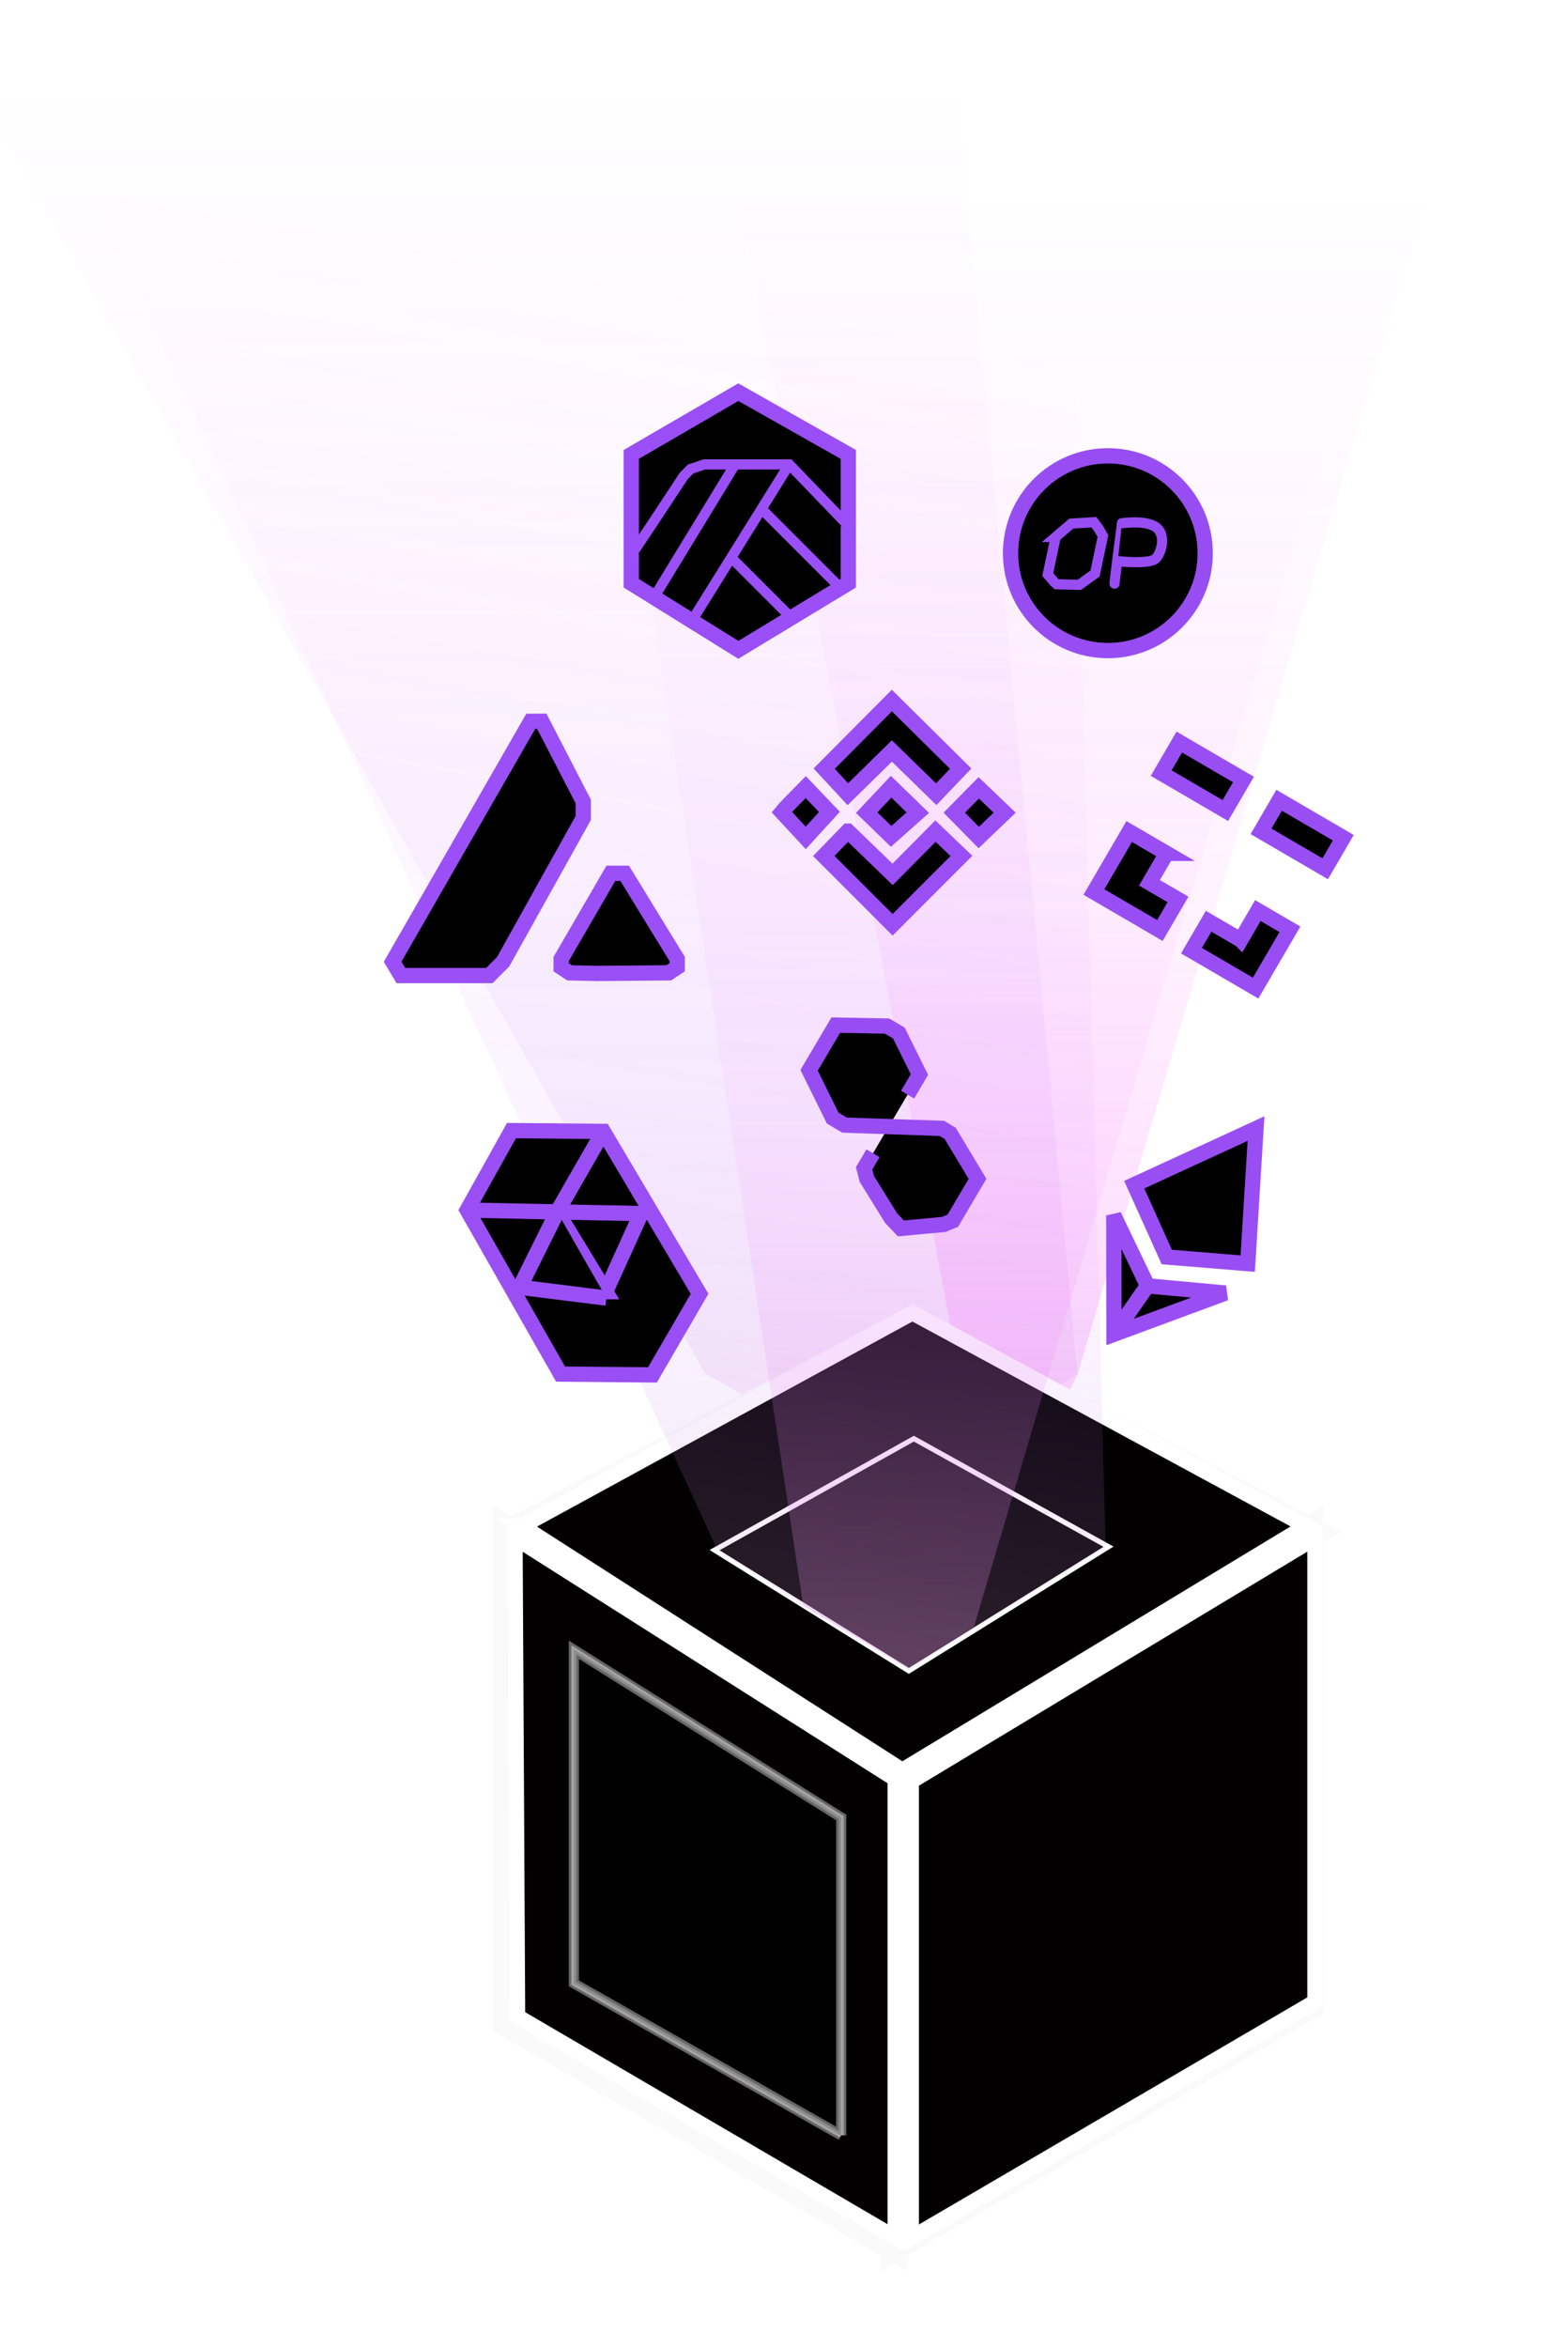 <svg width="308" height="461" xmlns="http://www.w3.org/2000/svg">
 <defs>
  <filter color-interpolation-filters="sRGB" filterUnits="userSpaceOnUse" height="503.441" width="354.466" y="51.635" x="254.939" id="filter0_f_11_355">
   <feGaussianBlur stdDeviation="10"/>
  </filter>
  <linearGradient y2="1.417" x2="0.251" y1="0.107" x1="0.251" id="paint0_linear_11_355">
   <stop stop-opacity="0.01" stop-color="#FA7DFD"/>
   <stop stop-opacity="0.24" stop-color="#C37BFC" offset="0.494"/>
   <stop stop-color="#FBF079" offset="1"/>
  </linearGradient>
  <linearGradient y2="1.083" x2="-0.192" y1="0.112" x1="-0.192" id="paint1_linear_11_355">
   <stop stop-opacity="0.01" stop-color="#F37DFD"/>
   <stop stop-opacity="0.24" stop-color="#F97BFC" offset="0.494"/>
   <stop stop-color="#F879FB" offset="1"/>
  </linearGradient>
  <linearGradient y2="1.182" x2="-0.192" y1="0.122" x1="-0.192" id="paint2_linear_11_355">
   <stop stop-opacity="0.01" stop-color="#F37DFD"/>
   <stop stop-opacity="0.24" stop-color="#F97BFC" offset="0.494"/>
   <stop stop-color="#D9A0DA" offset="1"/>
  </linearGradient>
  <linearGradient y2="1.355" x2="0.11" y1="0.116" x1="0.262" id="paint3_linear_11_355">
   <stop stop-opacity="0.01" stop-color="#FA7DFD"/>
   <stop stop-opacity="0.24" stop-color="#C37BFC" offset="0.494"/>
   <stop stop-color="#FBF079" offset="1"/>
  </linearGradient>
 </defs>
 <g>
  <title>background</title>
  <rect fill="none" id="canvas_background" height="463" width="310" y="-1" x="-1"/>
 </g>
 <g>
  <title>Layer 1</title>
  <g id="svg_1" filter="url(#filter0_f_11_355)">
   <path id="svg_2" stroke="#F9FAF9" fill="#020001" d="m176.289,439.991l80.141,-46.619l0,-91.556l-80.141,48.035l0,90.14z"/>
   <path id="svg_3" stroke-width="7" stroke="#F9FAF9" fill="#020001" d="m176.289,439.991l80.141,-46.619l0,-91.556l-80.141,48.035l0,90.14z"/>
   <path id="svg_4" stroke="#F9FAF9" fill="#020001" d="m174.905,439.991l-74.614,-43.258l0,-94.917l74.614,47.718l0,90.457z"/>
   <path id="svg_5" stroke-width="7" stroke="#F9FAF9" fill="#020001" d="m174.905,439.991l-74.614,-43.258l0,-94.917l74.614,47.718l0,90.457z"/>
   <path id="svg_6" stroke="#F9FAF9" d="m163.854,419.264l-52.506,-29.847l0,-65.493l52.506,32.925l0,62.415z" opacity="0.4"/>
   <path id="svg_7" stroke="#F9FAF9" d="m163.854,419.264l-52.506,-29.847l0,-65.493l52.506,32.925l0,62.415z" opacity="0.4"/>
   <path id="svg_8" fill="url(#paint0_linear_11_355)" d="m177.877,292.142l-39.384,-22.48l-162.554,-287.027l208.738,0l26.958,287.027l-33.758,22.48z" opacity="0.405"/>
   <path id="svg_9" fill="url(#paint1_linear_11_355)" d="m211.636,269.954l78.769,-266.267l-151.911,0l56.263,299.55l16.879,-33.283z" opacity="0.405"/>
   <path id="svg_10" stroke-width="7" stroke="#F9FAF9" fill="#020001" d="m100.291,301.689l78.42,-41.325l77.717,40.635l-79.712,49.178l-76.425,-48.488z"/>
   <path id="svg_11" stroke="#F9FAF9" fill="#020001" d="m138.98,304.357l39.144,-21.885l38.234,21.213l-39.222,24.385l-38.156,-23.713z"/>
  </g>
  <path id="svg_12" stroke="white" fill="#020001" d="m177.668,439.991l80.141,-46.619l0,-91.556l-80.141,48.035l0,90.14z"/>
  <path id="svg_13" stroke-width="3" stroke="white" fill="#020001" d="m179,439.382l79.294,-46.351l0,-91.031l-79.294,47.759l0,89.623z"/>
  <path id="svg_14" stroke="white" fill="#020001" d="m176.284,439.991l-74.614,-43.258l0,-94.917l74.614,47.718l0,90.457z"/>
  <path id="svg_15" stroke-width="3" stroke="white" fill="#020001" d="m175.843,439.323l-74.176,-43.384l-0.509,-93.999l74.685,47.364l0,90.019z"/>
  <path id="svg_16" stroke="white" d="m165.233,419.264l-52.506,-29.847l0,-65.493l52.506,32.925l0,62.415z" opacity="0.4"/>
  <path id="svg_17" stroke-width="2" stroke="white" d="m165.233,419.264l-52.506,-29.847l0,-65.493l52.506,32.925l0,62.415z" opacity="0.4"/>
  <path id="svg_18" stroke-width="3" stroke="white" fill="#020001" d="m102.543,299.635l76.679,-41.867l77.3,41.867l-79.295,47.946l-74.684,-47.946z"/>
  <path id="svg_19" stroke="white" fill="#020001" d="m140.361,304.357l39.144,-21.885l38.234,21.213l-39.222,24.385l-38.156,-23.713z"/>
  <path id="svg_20" fill="url(#paint2_linear_11_355)" d="m191.304,319.432l78.769,-266.267l-151.911,0l39.61,262.098l20.647,12.22l12.885,-8.051z" opacity="0.405"/>
  <path id="svg_21" fill="url(#paint3_linear_11_355)" d="m178.419,327.904l-20.648,-12.642l-16.855,-10.955l-139.369,-302.55l208.057,16.839l7.582,285.289l-38.767,24.019z" opacity="0.405"/>
  <path id="svg_22" stroke-width="3" stroke="#9A4EF5" d="m145.031,77l-21.031,12.221l0,25.293l21.031,13.074l21.599,-13.074l0,-25.293l-21.599,-12.221z"/>
  <path id="svg_23" stroke-width="2" stroke="#9B4FF6" d="m124,108.918c0.358,-0.364 7.02,-10.458 10.306,-15.459l1.344,-1.364l2.688,-0.909l16.693,0l0.443,0.443l11.083,11.526"/>
  <path id="svg_24" stroke-width="2" stroke="#9B4FF6" d="m128.434,117.34l15.958,-26.154"/>
  <path id="svg_25" stroke-width="2" stroke="#9B4FF6" d="m135.969,121.773l19.062,-30.587"/>
  <path id="svg_26" stroke-width="2" stroke="#9B4FF6" d="m143.506,109.361l11.969,11.969"/>
  <path id="svg_27" stroke-width="2" stroke="#9B4FF6" d="m149.711,100.052l15.072,15.072"/>
  <path id="svg_28" stroke="#9B4FF6" d="m155.031,91.186l11.969,11.969"/>
  <path id="svg_29" stroke-width="3" stroke="#9B4FF6" d="m77.123,188.834l27.134,-47.212l2.17,0l8.14,15.737l0,3.256l-15.737,28.219l-2.713,2.714l-17.366,0l-1.628,-2.714z"/>
  <path id="svg_30" stroke-width="3" stroke="#9B4FF6" d="m110.227,188.292l0,1.628l1.628,1.085l5.625,0.127l13.911,-0.127l1.628,-1.085l0,-1.628l-10.311,-16.823l-1.085,0l-1.628,0l-9.768,16.823z"/>
  <path id="svg_31" stroke-width="3" stroke="#994EF4" d="m243.711,184.556l-6.304,-3.675l-3.368,5.777l12.607,7.35l6.736,-11.554l-6.303,-3.675l-3.368,5.777z"/>
  <path id="svg_32" stroke-width="3" stroke="#994EF4" d="m229.157,167.554l-7.354,-4.287l-6.924,11.875l12.958,7.554l3.555,-6.098l-5.603,-3.267l3.368,-5.777z"/>
  <path id="svg_33" stroke-width="3" stroke="#994EF4" d="m247.701,163.229l3.555,-6.098l12.607,7.35l-3.555,6.098l-12.607,-7.35z"/>
  <path id="svg_34" stroke-width="3" stroke="#994EF4" d="m228.089,151.796l3.556,-6.098l12.607,7.35l-3.556,6.098l-12.607,-7.35z"/>
  <path id="svg_35" stroke-width="3" stroke="#994EF3" d="m225.424,252.474l-6.645,-13.835l0.039,23.337l21.889,-8.093l-15.283,-1.409z"/>
  <path id="svg_36" stroke-width="3" stroke="#994EF3" d="m218.919,261.761l6.606,-9.502"/>
  <path id="svg_37" stroke-width="3" stroke="#994EF3" d="m246.718,221.588l-23.922,11.016l6.39,14.201l15.903,1.298l1.629,-26.515z"/>
  <path id="svg_38" stroke-width="3" stroke="#984DF3" d="m178.278,214.924l2.329,-3.945l-4.051,-8.156l-2.301,-1.359l-10.085,-0.19l-5.241,8.876l4.65,9.396l2.301,1.358l19.124,0.651l1.643,0.971l5.367,8.932l-4.853,8.219l-1.763,0.732l-8.44,0.78l-1.913,-2.016l-4.769,-7.692l-0.539,-2.092l1.747,-2.959"/>
  <path id="svg_39" stroke-width="3" stroke="#9A4FF5" d="m192.254,154.687l-4.803,4.877l4.803,4.876l5.097,-4.876l-5.097,-4.877z"/>
  <path id="svg_40" stroke-width="3" stroke="#9A4FF5" d="m175.041,154.465l-4.803,5.098l4.803,4.655l5.245,-4.655l-5.245,-5.098z"/>
  <path id="svg_41" stroke-width="3" stroke="#9A4FF5" d="m166.543,163.184l-4.729,4.876l13.521,13.52l13.521,-13.52l-5.098,-4.876l-8.423,8.496l-8.792,-8.496z"/>
  <path id="svg_42" stroke-width="3" stroke="#9A4FF5" d="m166.543,155.943l-4.654,-5.024l13.299,-13.373l13.52,13.373l-4.802,5.024l-8.718,-8.496l-8.645,8.496z"/>
  <path id="svg_43" stroke-width="3" stroke="#9A4FF5" d="m158.27,154.539c-1.503,1.527 -4.552,4.64 -4.729,4.876l4.729,5.098l4.654,-5.098l-4.654,-4.876z"/>
  <path id="svg_44" stroke-width="3" stroke="#9A4FF5" d="m100.467,221.988l-8.703,15.601l18.348,32.206l18.047,0.157l9.256,-15.92l-18.902,-31.886l-18.046,-0.158z"/>
  <path id="svg_45" stroke-width="3" stroke="#9A4FF5" d="m91.764,237.589l17.677,0.37l9.072,-15.814"/>
  <path id="svg_46" stroke-width="3" stroke="#9A4FF5" d="m118.972,253.611l-9.529,-15.652l16.493,0.317l-6.964,15.335z"/>
  <path id="svg_47" stroke-width="3" stroke="#9A4FF5" d="m109.441,237.96l-7.342,14.788l17.025,2.128"/>
  <circle id="svg_48" stroke-width="3" stroke="#984DF3" r="19.119" cy="108.619" cx="217.619"/>
  <path id="svg_49" stroke-width="2" stroke="#984DF3" d="m207.368,105.425l-1.558,7.372l1.309,1.534l0.428,0.377l4.453,0.125l3.094,-2.215l1.557,-7.372l-0.906,-1.56l-0.881,-1.157l-4.025,0.253l-0.403,0.025l-3.068,2.618z"/>
  <path id="svg_50" stroke-linecap="round" stroke-width="2" stroke="#984DF3" d="m218.931,114.595c-0.012,-0.167 0.266,-2.448 0.603,-5.116c0.293,-2.317 0.631,-4.926 0.862,-6.696"/>
  <path id="svg_51" stroke-linecap="round" stroke-width="2" stroke="#984DF3" d="m219.563,110.175c0,0 6.228,0.706 7.466,-0.516c1.237,-1.223 2.033,-4.881 -0.066,-6.223c-1.671,-0.996 -4.001,-0.986 -6.581,-0.711"/>
 </g>
</svg>